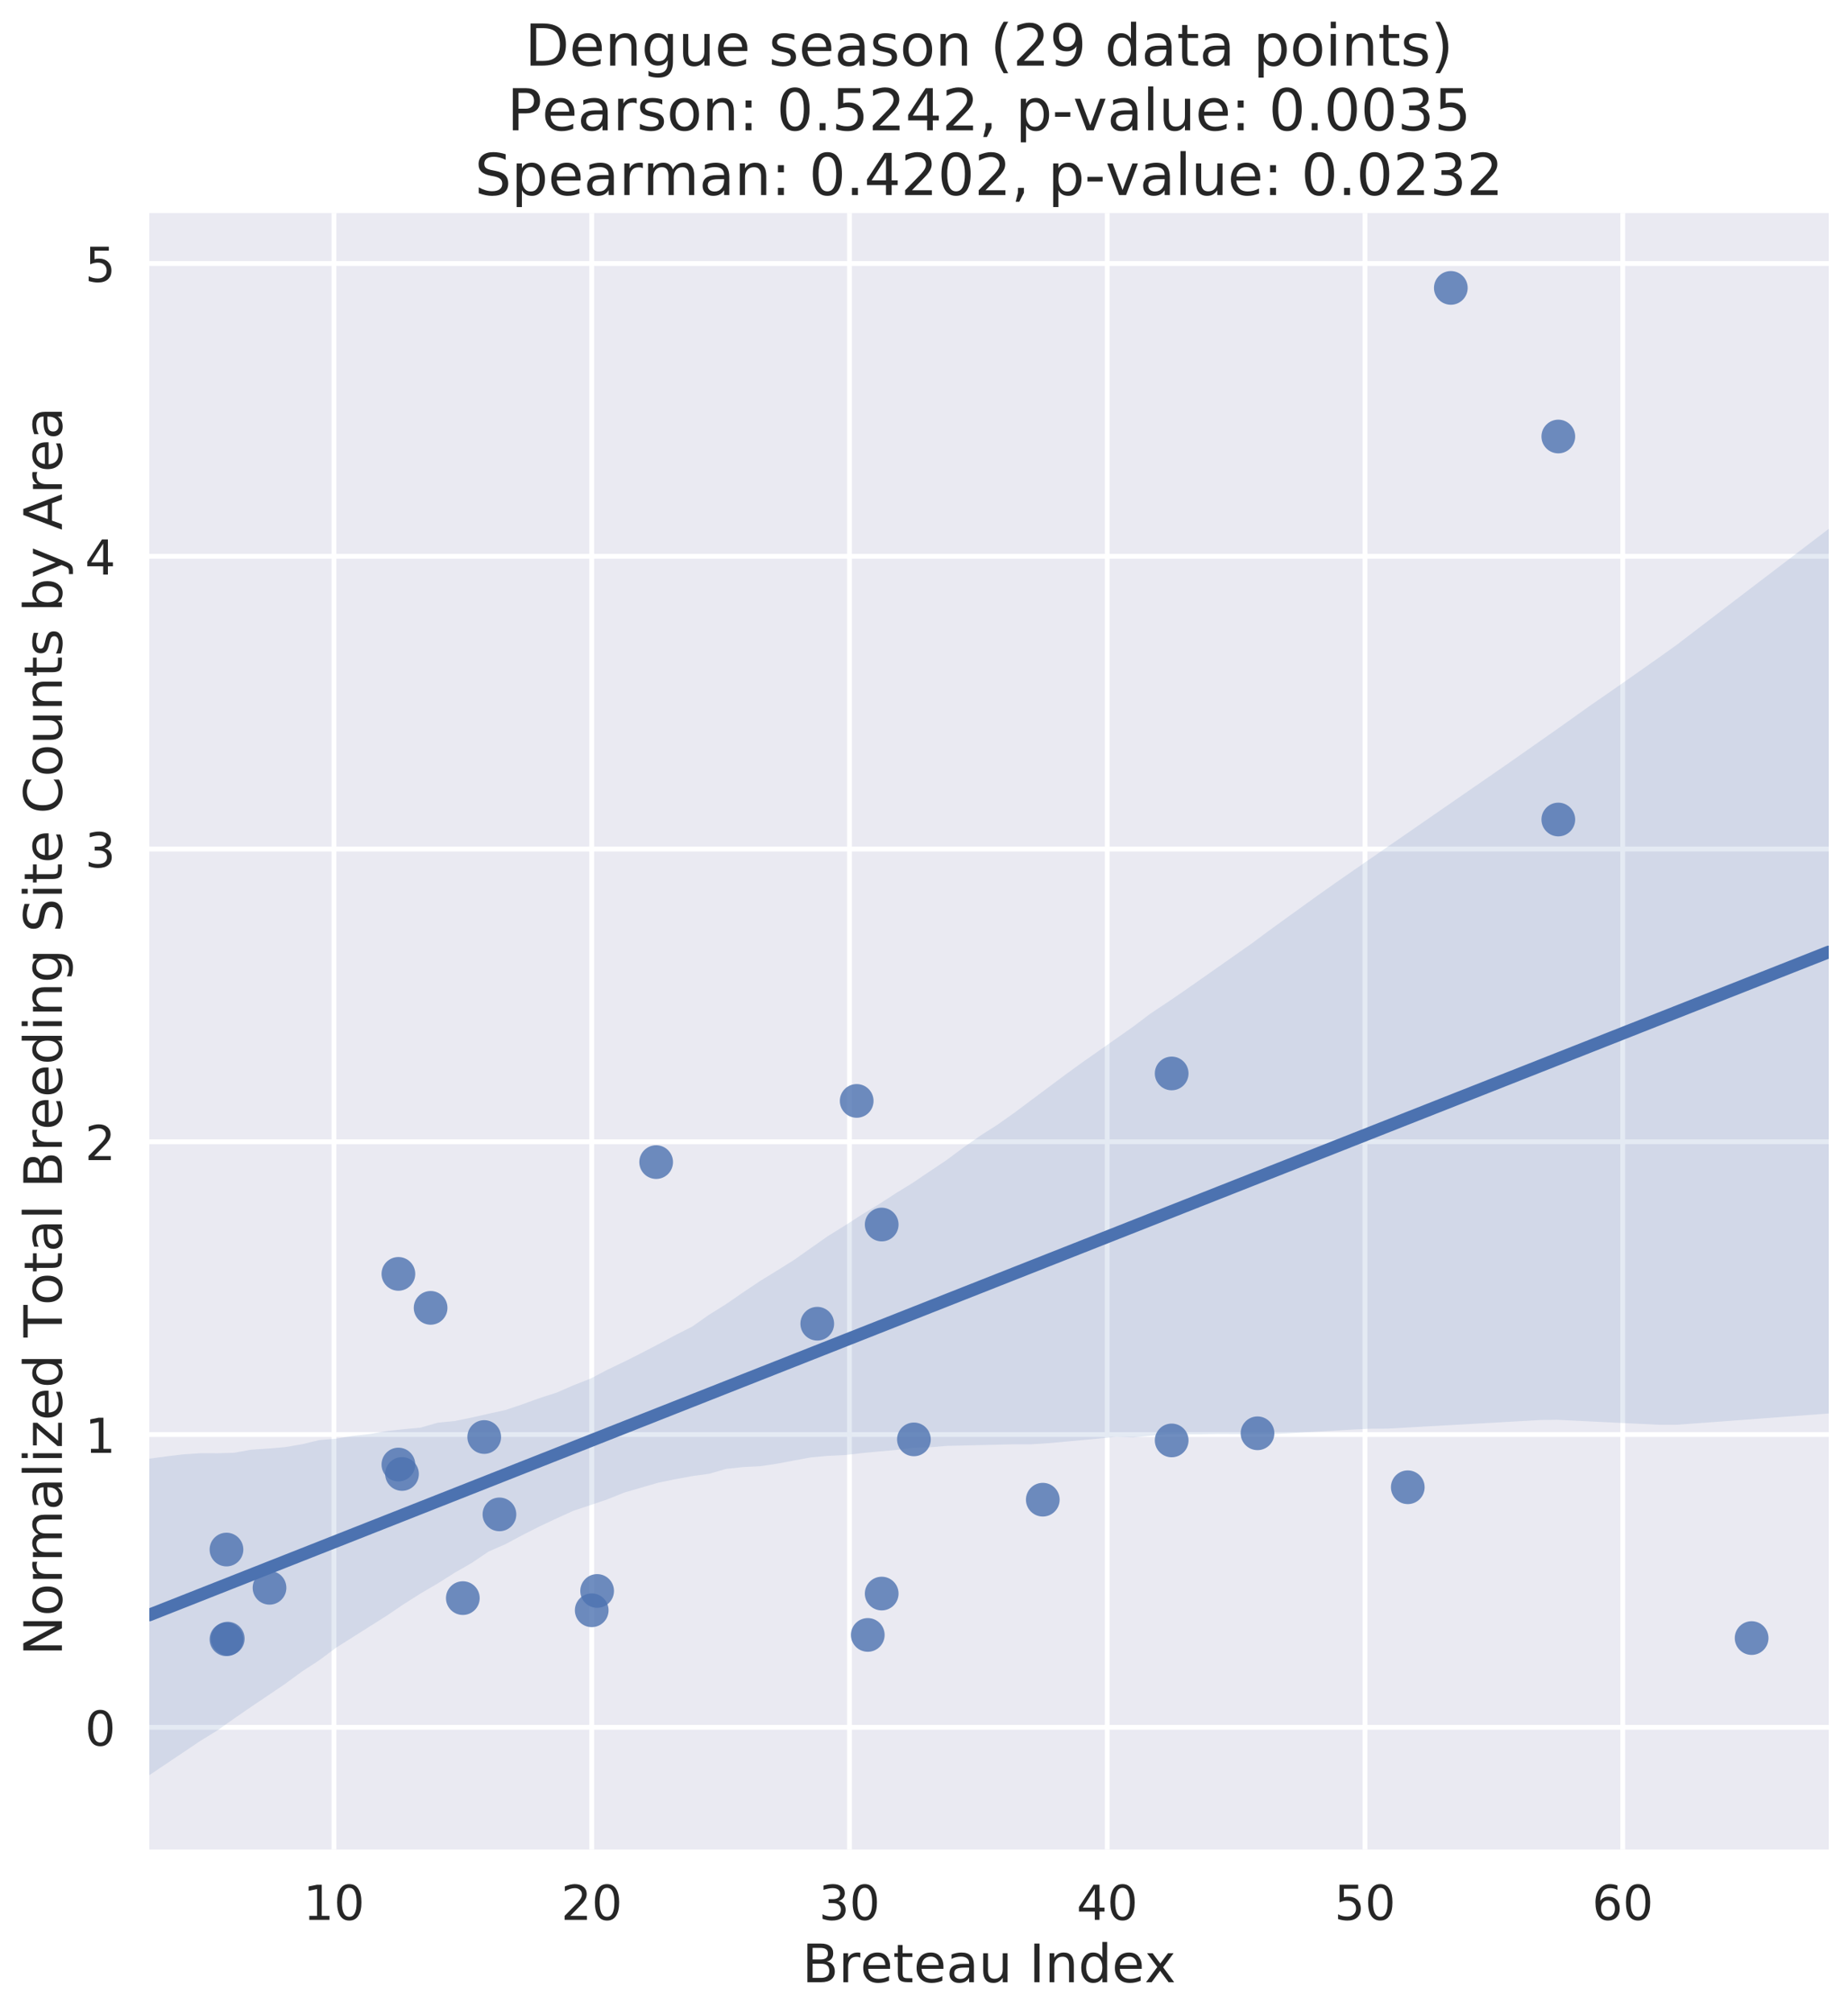 <?xml version="1.0" encoding="utf-8" standalone="no"?>
<!DOCTYPE svg PUBLIC "-//W3C//DTD SVG 1.1//EN"
  "http://www.w3.org/Graphics/SVG/1.1/DTD/svg11.dtd">
<!-- Created with matplotlib (http://matplotlib.org/) -->
<svg height="669pt" version="1.1" viewBox="0 0 614 669" width="614pt" xmlns="http://www.w3.org/2000/svg" xmlns:xlink="http://www.w3.org/1999/xlink">
 <defs>
  <style type="text/css">
*{stroke-linecap:butt;stroke-linejoin:round;}
  </style>
 </defs>
 <g id="figure_1">
  <g id="patch_1">
   <path d="M 0 669.307 
L 614.813 669.307 
L 614.813 0 
L 0 0 
z
" style="fill:#ffffff;"/>
  </g>
  <g id="axes_1">
   <g id="patch_2">
    <path d="M 49.614 614.389 
L 607.614 614.389 
L 607.614 70.789 
L 49.614 70.789 
z
" style="fill:#eaeaf2;"/>
   </g>
   <g id="matplotlib.axis_1">
    <g id="xtick_1">
     <g id="line2d_1">
      <path clip-path="url(#p38264bc815)" d="M 110.958 614.389 
L 110.958 70.789 
" style="fill:none;stroke:#ffffff;stroke-linecap:round;stroke-width:1.6;"/>
     </g>
     <g id="line2d_2"/>
     <g id="text_1">
      <!-- 10 -->
      <defs>
       <path d="M 12.406 8.297 
L 28.516 8.297 
L 28.516 63.922 
L 10.984 60.406 
L 10.984 69.391 
L 28.422 72.906 
L 38.281 72.906 
L 38.281 8.297 
L 54.391 8.297 
L 54.391 0 
L 12.406 0 
z
" id="DejaVuSans-31"/>
       <path d="M 31.781 66.406 
Q 24.172 66.406 20.328 58.906 
Q 16.5 51.422 16.5 36.375 
Q 16.5 21.391 20.328 13.891 
Q 24.172 6.391 31.781 6.391 
Q 39.453 6.391 43.281 13.891 
Q 47.125 21.391 47.125 36.375 
Q 47.125 51.422 43.281 58.906 
Q 39.453 66.406 31.781 66.406 
z
M 31.781 74.219 
Q 44.047 74.219 50.516 64.516 
Q 56.984 54.828 56.984 36.375 
Q 56.984 17.969 50.516 8.266 
Q 44.047 -1.422 31.781 -1.422 
Q 19.531 -1.422 13.062 8.266 
Q 6.594 17.969 6.594 36.375 
Q 6.594 54.828 13.062 64.516 
Q 19.531 74.219 31.781 74.219 
z
" id="DejaVuSans-30"/>
      </defs>
      <g style="fill:#262626;" transform="translate(100.778 637.746)scale(0.16 -0.16)">
       <use xlink:href="#DejaVuSans-31"/>
       <use x="63.623" xlink:href="#DejaVuSans-30"/>
      </g>
     </g>
    </g>
    <g id="xtick_2">
     <g id="line2d_3">
      <path clip-path="url(#p38264bc815)" d="M 196.599 614.389 
L 196.599 70.789 
" style="fill:none;stroke:#ffffff;stroke-linecap:round;stroke-width:1.6;"/>
     </g>
     <g id="line2d_4"/>
     <g id="text_2">
      <!-- 20 -->
      <defs>
       <path d="M 19.188 8.297 
L 53.609 8.297 
L 53.609 0 
L 7.328 0 
L 7.328 8.297 
Q 12.938 14.109 22.625 23.891 
Q 32.328 33.688 34.812 36.531 
Q 39.547 41.844 41.422 45.531 
Q 43.312 49.219 43.312 52.781 
Q 43.312 58.594 39.234 62.25 
Q 35.156 65.922 28.609 65.922 
Q 23.969 65.922 18.812 64.312 
Q 13.672 62.703 7.812 59.422 
L 7.812 69.391 
Q 13.766 71.781 18.938 73 
Q 24.125 74.219 28.422 74.219 
Q 39.75 74.219 46.484 68.547 
Q 53.219 62.891 53.219 53.422 
Q 53.219 48.922 51.531 44.891 
Q 49.859 40.875 45.406 35.406 
Q 44.188 33.984 37.641 27.219 
Q 31.109 20.453 19.188 8.297 
z
" id="DejaVuSans-32"/>
      </defs>
      <g style="fill:#262626;" transform="translate(186.419 637.746)scale(0.16 -0.16)">
       <use xlink:href="#DejaVuSans-32"/>
       <use x="63.623" xlink:href="#DejaVuSans-30"/>
      </g>
     </g>
    </g>
    <g id="xtick_3">
     <g id="line2d_5">
      <path clip-path="url(#p38264bc815)" d="M 282.239 614.389 
L 282.239 70.789 
" style="fill:none;stroke:#ffffff;stroke-linecap:round;stroke-width:1.6;"/>
     </g>
     <g id="line2d_6"/>
     <g id="text_3">
      <!-- 30 -->
      <defs>
       <path d="M 40.578 39.312 
Q 47.656 37.797 51.625 33 
Q 55.609 28.219 55.609 21.188 
Q 55.609 10.406 48.188 4.484 
Q 40.766 -1.422 27.094 -1.422 
Q 22.516 -1.422 17.656 -0.516 
Q 12.797 0.391 7.625 2.203 
L 7.625 11.719 
Q 11.719 9.328 16.594 8.109 
Q 21.484 6.891 26.812 6.891 
Q 36.078 6.891 40.938 10.547 
Q 45.797 14.203 45.797 21.188 
Q 45.797 27.641 41.281 31.266 
Q 36.766 34.906 28.719 34.906 
L 20.219 34.906 
L 20.219 43.016 
L 29.109 43.016 
Q 36.375 43.016 40.234 45.922 
Q 44.094 48.828 44.094 54.297 
Q 44.094 59.906 40.109 62.906 
Q 36.141 65.922 28.719 65.922 
Q 24.656 65.922 20.016 65.031 
Q 15.375 64.156 9.812 62.312 
L 9.812 71.094 
Q 15.438 72.656 20.344 73.438 
Q 25.25 74.219 29.594 74.219 
Q 40.828 74.219 47.359 69.109 
Q 53.906 64.016 53.906 55.328 
Q 53.906 49.266 50.438 45.094 
Q 46.969 40.922 40.578 39.312 
z
" id="DejaVuSans-33"/>
      </defs>
      <g style="fill:#262626;" transform="translate(272.059 637.746)scale(0.16 -0.16)">
       <use xlink:href="#DejaVuSans-33"/>
       <use x="63.623" xlink:href="#DejaVuSans-30"/>
      </g>
     </g>
    </g>
    <g id="xtick_4">
     <g id="line2d_7">
      <path clip-path="url(#p38264bc815)" d="M 367.88 614.389 
L 367.88 70.789 
" style="fill:none;stroke:#ffffff;stroke-linecap:round;stroke-width:1.6;"/>
     </g>
     <g id="line2d_8"/>
     <g id="text_4">
      <!-- 40 -->
      <defs>
       <path d="M 37.797 64.312 
L 12.891 25.391 
L 37.797 25.391 
z
M 35.203 72.906 
L 47.609 72.906 
L 47.609 25.391 
L 58.016 25.391 
L 58.016 17.188 
L 47.609 17.188 
L 47.609 0 
L 37.797 0 
L 37.797 17.188 
L 4.891 17.188 
L 4.891 26.703 
z
" id="DejaVuSans-34"/>
      </defs>
      <g style="fill:#262626;" transform="translate(357.7 637.746)scale(0.16 -0.16)">
       <use xlink:href="#DejaVuSans-34"/>
       <use x="63.623" xlink:href="#DejaVuSans-30"/>
      </g>
     </g>
    </g>
    <g id="xtick_5">
     <g id="line2d_9">
      <path clip-path="url(#p38264bc815)" d="M 453.52 614.389 
L 453.52 70.789 
" style="fill:none;stroke:#ffffff;stroke-linecap:round;stroke-width:1.6;"/>
     </g>
     <g id="line2d_10"/>
     <g id="text_5">
      <!-- 50 -->
      <defs>
       <path d="M 10.797 72.906 
L 49.516 72.906 
L 49.516 64.594 
L 19.828 64.594 
L 19.828 46.734 
Q 21.969 47.469 24.109 47.828 
Q 26.266 48.188 28.422 48.188 
Q 40.625 48.188 47.75 41.5 
Q 54.891 34.812 54.891 23.391 
Q 54.891 11.625 47.562 5.094 
Q 40.234 -1.422 26.906 -1.422 
Q 22.312 -1.422 17.547 -0.641 
Q 12.797 0.141 7.719 1.703 
L 7.719 11.625 
Q 12.109 9.234 16.797 8.062 
Q 21.484 6.891 26.703 6.891 
Q 35.156 6.891 40.078 11.328 
Q 45.016 15.766 45.016 23.391 
Q 45.016 31 40.078 35.438 
Q 35.156 39.891 26.703 39.891 
Q 22.75 39.891 18.812 39.016 
Q 14.891 38.141 10.797 36.281 
z
" id="DejaVuSans-35"/>
      </defs>
      <g style="fill:#262626;" transform="translate(443.34 637.746)scale(0.16 -0.16)">
       <use xlink:href="#DejaVuSans-35"/>
       <use x="63.623" xlink:href="#DejaVuSans-30"/>
      </g>
     </g>
    </g>
    <g id="xtick_6">
     <g id="line2d_11">
      <path clip-path="url(#p38264bc815)" d="M 539.161 614.389 
L 539.161 70.789 
" style="fill:none;stroke:#ffffff;stroke-linecap:round;stroke-width:1.6;"/>
     </g>
     <g id="line2d_12"/>
     <g id="text_6">
      <!-- 60 -->
      <defs>
       <path d="M 33.016 40.375 
Q 26.375 40.375 22.484 35.828 
Q 18.609 31.297 18.609 23.391 
Q 18.609 15.531 22.484 10.953 
Q 26.375 6.391 33.016 6.391 
Q 39.656 6.391 43.531 10.953 
Q 47.406 15.531 47.406 23.391 
Q 47.406 31.297 43.531 35.828 
Q 39.656 40.375 33.016 40.375 
z
M 52.594 71.297 
L 52.594 62.312 
Q 48.875 64.062 45.094 64.984 
Q 41.312 65.922 37.594 65.922 
Q 27.828 65.922 22.672 59.328 
Q 17.531 52.734 16.797 39.406 
Q 19.672 43.656 24.016 45.922 
Q 28.375 48.188 33.594 48.188 
Q 44.578 48.188 50.953 41.516 
Q 57.328 34.859 57.328 23.391 
Q 57.328 12.156 50.688 5.359 
Q 44.047 -1.422 33.016 -1.422 
Q 20.359 -1.422 13.672 8.266 
Q 6.984 17.969 6.984 36.375 
Q 6.984 53.656 15.188 63.938 
Q 23.391 74.219 37.203 74.219 
Q 40.922 74.219 44.703 73.484 
Q 48.484 72.75 52.594 71.297 
z
" id="DejaVuSans-36"/>
      </defs>
      <g style="fill:#262626;" transform="translate(528.981 637.746)scale(0.16 -0.16)">
       <use xlink:href="#DejaVuSans-36"/>
       <use x="63.623" xlink:href="#DejaVuSans-30"/>
      </g>
     </g>
    </g>
    <g id="text_7">
     <!-- Breteau Index -->
     <defs>
      <path d="M 19.672 34.812 
L 19.672 8.109 
L 35.5 8.109 
Q 43.453 8.109 47.281 11.406 
Q 51.125 14.703 51.125 21.484 
Q 51.125 28.328 47.281 31.562 
Q 43.453 34.812 35.5 34.812 
z
M 19.672 64.797 
L 19.672 42.828 
L 34.281 42.828 
Q 41.5 42.828 45.031 45.531 
Q 48.578 48.25 48.578 53.812 
Q 48.578 59.328 45.031 62.062 
Q 41.5 64.797 34.281 64.797 
z
M 9.812 72.906 
L 35.016 72.906 
Q 46.297 72.906 52.391 68.219 
Q 58.5 63.531 58.5 54.891 
Q 58.5 48.188 55.375 44.234 
Q 52.25 40.281 46.188 39.312 
Q 53.469 37.75 57.5 32.781 
Q 61.531 27.828 61.531 20.406 
Q 61.531 10.641 54.891 5.312 
Q 48.25 0 35.984 0 
L 9.812 0 
z
" id="DejaVuSans-42"/>
      <path d="M 41.109 46.297 
Q 39.594 47.172 37.812 47.578 
Q 36.031 48 33.891 48 
Q 26.266 48 22.188 43.047 
Q 18.109 38.094 18.109 28.812 
L 18.109 0 
L 9.078 0 
L 9.078 54.688 
L 18.109 54.688 
L 18.109 46.188 
Q 20.953 51.172 25.484 53.578 
Q 30.031 56 36.531 56 
Q 37.453 56 38.578 55.875 
Q 39.703 55.766 41.062 55.516 
z
" id="DejaVuSans-72"/>
      <path d="M 56.203 29.594 
L 56.203 25.203 
L 14.891 25.203 
Q 15.484 15.922 20.484 11.062 
Q 25.484 6.203 34.422 6.203 
Q 39.594 6.203 44.453 7.469 
Q 49.312 8.734 54.109 11.281 
L 54.109 2.781 
Q 49.266 0.734 44.188 -0.344 
Q 39.109 -1.422 33.891 -1.422 
Q 20.797 -1.422 13.156 6.188 
Q 5.516 13.812 5.516 26.812 
Q 5.516 40.234 12.766 48.109 
Q 20.016 56 32.328 56 
Q 43.359 56 49.781 48.891 
Q 56.203 41.797 56.203 29.594 
z
M 47.219 32.234 
Q 47.125 39.594 43.094 43.984 
Q 39.062 48.391 32.422 48.391 
Q 24.906 48.391 20.391 44.141 
Q 15.875 39.891 15.188 32.172 
z
" id="DejaVuSans-65"/>
      <path d="M 18.312 70.219 
L 18.312 54.688 
L 36.812 54.688 
L 36.812 47.703 
L 18.312 47.703 
L 18.312 18.016 
Q 18.312 11.328 20.141 9.422 
Q 21.969 7.516 27.594 7.516 
L 36.812 7.516 
L 36.812 0 
L 27.594 0 
Q 17.188 0 13.234 3.875 
Q 9.281 7.766 9.281 18.016 
L 9.281 47.703 
L 2.688 47.703 
L 2.688 54.688 
L 9.281 54.688 
L 9.281 70.219 
z
" id="DejaVuSans-74"/>
      <path d="M 34.281 27.484 
Q 23.391 27.484 19.188 25 
Q 14.984 22.516 14.984 16.5 
Q 14.984 11.719 18.141 8.906 
Q 21.297 6.109 26.703 6.109 
Q 34.188 6.109 38.703 11.406 
Q 43.219 16.703 43.219 25.484 
L 43.219 27.484 
z
M 52.203 31.203 
L 52.203 0 
L 43.219 0 
L 43.219 8.297 
Q 40.141 3.328 35.547 0.953 
Q 30.953 -1.422 24.312 -1.422 
Q 15.922 -1.422 10.953 3.297 
Q 6 8.016 6 15.922 
Q 6 25.141 12.172 29.828 
Q 18.359 34.516 30.609 34.516 
L 43.219 34.516 
L 43.219 35.406 
Q 43.219 41.609 39.141 45 
Q 35.062 48.391 27.688 48.391 
Q 23 48.391 18.547 47.266 
Q 14.109 46.141 10.016 43.891 
L 10.016 52.203 
Q 14.938 54.109 19.578 55.047 
Q 24.219 56 28.609 56 
Q 40.484 56 46.344 49.844 
Q 52.203 43.703 52.203 31.203 
z
" id="DejaVuSans-61"/>
      <path d="M 8.5 21.578 
L 8.5 54.688 
L 17.484 54.688 
L 17.484 21.922 
Q 17.484 14.156 20.5 10.266 
Q 23.531 6.391 29.594 6.391 
Q 36.859 6.391 41.078 11.031 
Q 45.312 15.672 45.312 23.688 
L 45.312 54.688 
L 54.297 54.688 
L 54.297 0 
L 45.312 0 
L 45.312 8.406 
Q 42.047 3.422 37.719 1 
Q 33.406 -1.422 27.688 -1.422 
Q 18.266 -1.422 13.375 4.438 
Q 8.5 10.297 8.5 21.578 
z
M 31.109 56 
z
" id="DejaVuSans-75"/>
      <path id="DejaVuSans-20"/>
      <path d="M 9.812 72.906 
L 19.672 72.906 
L 19.672 0 
L 9.812 0 
z
" id="DejaVuSans-49"/>
      <path d="M 54.891 33.016 
L 54.891 0 
L 45.906 0 
L 45.906 32.719 
Q 45.906 40.484 42.875 44.328 
Q 39.844 48.188 33.797 48.188 
Q 26.516 48.188 22.312 43.547 
Q 18.109 38.922 18.109 30.906 
L 18.109 0 
L 9.078 0 
L 9.078 54.688 
L 18.109 54.688 
L 18.109 46.188 
Q 21.344 51.125 25.703 53.562 
Q 30.078 56 35.797 56 
Q 45.219 56 50.047 50.172 
Q 54.891 44.344 54.891 33.016 
z
" id="DejaVuSans-6e"/>
      <path d="M 45.406 46.391 
L 45.406 75.984 
L 54.391 75.984 
L 54.391 0 
L 45.406 0 
L 45.406 8.203 
Q 42.578 3.328 38.25 0.953 
Q 33.938 -1.422 27.875 -1.422 
Q 17.969 -1.422 11.734 6.484 
Q 5.516 14.406 5.516 27.297 
Q 5.516 40.188 11.734 48.094 
Q 17.969 56 27.875 56 
Q 33.938 56 38.25 53.625 
Q 42.578 51.266 45.406 46.391 
z
M 14.797 27.297 
Q 14.797 17.391 18.875 11.75 
Q 22.953 6.109 30.078 6.109 
Q 37.203 6.109 41.297 11.75 
Q 45.406 17.391 45.406 27.297 
Q 45.406 37.203 41.297 42.844 
Q 37.203 48.484 30.078 48.484 
Q 22.953 48.484 18.875 42.844 
Q 14.797 37.203 14.797 27.297 
z
" id="DejaVuSans-64"/>
      <path d="M 54.891 54.688 
L 35.109 28.078 
L 55.906 0 
L 45.312 0 
L 29.391 21.484 
L 13.484 0 
L 2.875 0 
L 24.125 28.609 
L 4.688 54.688 
L 15.281 54.688 
L 29.781 35.203 
L 44.281 54.688 
z
" id="DejaVuSans-78"/>
     </defs>
     <g style="fill:#262626;" transform="translate(266.534 658.447)scale(0.176 -0.176)">
      <use xlink:href="#DejaVuSans-42"/>
      <use x="68.604" xlink:href="#DejaVuSans-72"/>
      <use x="109.686" xlink:href="#DejaVuSans-65"/>
      <use x="171.209" xlink:href="#DejaVuSans-74"/>
      <use x="210.418" xlink:href="#DejaVuSans-65"/>
      <use x="271.941" xlink:href="#DejaVuSans-61"/>
      <use x="333.221" xlink:href="#DejaVuSans-75"/>
      <use x="396.6" xlink:href="#DejaVuSans-20"/>
      <use x="428.387" xlink:href="#DejaVuSans-49"/>
      <use x="457.879" xlink:href="#DejaVuSans-6e"/>
      <use x="521.258" xlink:href="#DejaVuSans-64"/>
      <use x="584.734" xlink:href="#DejaVuSans-65"/>
      <use x="646.242" xlink:href="#DejaVuSans-78"/>
     </g>
    </g>
   </g>
   <g id="matplotlib.axis_2">
    <g id="ytick_1">
     <g id="line2d_13">
      <path clip-path="url(#p38264bc815)" d="M 49.614 573.777 
L 607.614 573.777 
" style="fill:none;stroke:#ffffff;stroke-linecap:round;stroke-width:1.6;"/>
     </g>
     <g id="line2d_14"/>
     <g id="text_8">
      <!-- 0 -->
      <g style="fill:#262626;" transform="translate(28.233 579.855)scale(0.16 -0.16)">
       <use xlink:href="#DejaVuSans-30"/>
      </g>
     </g>
    </g>
    <g id="ytick_2">
     <g id="line2d_15">
      <path clip-path="url(#p38264bc815)" d="M 49.614 476.528 
L 607.614 476.528 
" style="fill:none;stroke:#ffffff;stroke-linecap:round;stroke-width:1.6;"/>
     </g>
     <g id="line2d_16"/>
     <g id="text_9">
      <!-- 1 -->
      <g style="fill:#262626;" transform="translate(28.233 482.607)scale(0.16 -0.16)">
       <use xlink:href="#DejaVuSans-31"/>
      </g>
     </g>
    </g>
    <g id="ytick_3">
     <g id="line2d_17">
      <path clip-path="url(#p38264bc815)" d="M 49.614 379.28 
L 607.614 379.28 
" style="fill:none;stroke:#ffffff;stroke-linecap:round;stroke-width:1.6;"/>
     </g>
     <g id="line2d_18"/>
     <g id="text_10">
      <!-- 2 -->
      <g style="fill:#262626;" transform="translate(28.233 385.359)scale(0.16 -0.16)">
       <use xlink:href="#DejaVuSans-32"/>
      </g>
     </g>
    </g>
    <g id="ytick_4">
     <g id="line2d_19">
      <path clip-path="url(#p38264bc815)" d="M 49.614 282.032 
L 607.614 282.032 
" style="fill:none;stroke:#ffffff;stroke-linecap:round;stroke-width:1.6;"/>
     </g>
     <g id="line2d_20"/>
     <g id="text_11">
      <!-- 3 -->
      <g style="fill:#262626;" transform="translate(28.233 288.111)scale(0.16 -0.16)">
       <use xlink:href="#DejaVuSans-33"/>
      </g>
     </g>
    </g>
    <g id="ytick_5">
     <g id="line2d_21">
      <path clip-path="url(#p38264bc815)" d="M 49.614 184.784 
L 607.614 184.784 
" style="fill:none;stroke:#ffffff;stroke-linecap:round;stroke-width:1.6;"/>
     </g>
     <g id="line2d_22"/>
     <g id="text_12">
      <!-- 4 -->
      <g style="fill:#262626;" transform="translate(28.233 190.863)scale(0.16 -0.16)">
       <use xlink:href="#DejaVuSans-34"/>
      </g>
     </g>
    </g>
    <g id="ytick_6">
     <g id="line2d_23">
      <path clip-path="url(#p38264bc815)" d="M 49.614 87.536 
L 607.614 87.536 
" style="fill:none;stroke:#ffffff;stroke-linecap:round;stroke-width:1.6;"/>
     </g>
     <g id="line2d_24"/>
     <g id="text_13">
      <!-- 5 -->
      <g style="fill:#262626;" transform="translate(28.233 93.615)scale(0.16 -0.16)">
       <use xlink:href="#DejaVuSans-35"/>
      </g>
     </g>
    </g>
    <g id="text_14">
     <!-- Normalized Total Breeding Site Counts by Area -->
     <defs>
      <path d="M 9.812 72.906 
L 23.094 72.906 
L 55.422 11.922 
L 55.422 72.906 
L 64.984 72.906 
L 64.984 0 
L 51.703 0 
L 19.391 60.984 
L 19.391 0 
L 9.812 0 
z
" id="DejaVuSans-4e"/>
      <path d="M 30.609 48.391 
Q 23.391 48.391 19.188 42.75 
Q 14.984 37.109 14.984 27.297 
Q 14.984 17.484 19.156 11.844 
Q 23.344 6.203 30.609 6.203 
Q 37.797 6.203 41.984 11.859 
Q 46.188 17.531 46.188 27.297 
Q 46.188 37.016 41.984 42.703 
Q 37.797 48.391 30.609 48.391 
z
M 30.609 56 
Q 42.328 56 49.016 48.375 
Q 55.719 40.766 55.719 27.297 
Q 55.719 13.875 49.016 6.219 
Q 42.328 -1.422 30.609 -1.422 
Q 18.844 -1.422 12.172 6.219 
Q 5.516 13.875 5.516 27.297 
Q 5.516 40.766 12.172 48.375 
Q 18.844 56 30.609 56 
z
" id="DejaVuSans-6f"/>
      <path d="M 52 44.188 
Q 55.375 50.25 60.062 53.125 
Q 64.75 56 71.094 56 
Q 79.641 56 84.281 50.016 
Q 88.922 44.047 88.922 33.016 
L 88.922 0 
L 79.891 0 
L 79.891 32.719 
Q 79.891 40.578 77.094 44.375 
Q 74.312 48.188 68.609 48.188 
Q 61.625 48.188 57.562 43.547 
Q 53.516 38.922 53.516 30.906 
L 53.516 0 
L 44.484 0 
L 44.484 32.719 
Q 44.484 40.625 41.703 44.406 
Q 38.922 48.188 33.109 48.188 
Q 26.219 48.188 22.156 43.531 
Q 18.109 38.875 18.109 30.906 
L 18.109 0 
L 9.078 0 
L 9.078 54.688 
L 18.109 54.688 
L 18.109 46.188 
Q 21.188 51.219 25.484 53.609 
Q 29.781 56 35.688 56 
Q 41.656 56 45.828 52.969 
Q 50 49.953 52 44.188 
z
" id="DejaVuSans-6d"/>
      <path d="M 9.422 75.984 
L 18.406 75.984 
L 18.406 0 
L 9.422 0 
z
" id="DejaVuSans-6c"/>
      <path d="M 9.422 54.688 
L 18.406 54.688 
L 18.406 0 
L 9.422 0 
z
M 9.422 75.984 
L 18.406 75.984 
L 18.406 64.594 
L 9.422 64.594 
z
" id="DejaVuSans-69"/>
      <path d="M 5.516 54.688 
L 48.188 54.688 
L 48.188 46.484 
L 14.406 7.172 
L 48.188 7.172 
L 48.188 0 
L 4.297 0 
L 4.297 8.203 
L 38.094 47.516 
L 5.516 47.516 
z
" id="DejaVuSans-7a"/>
      <path d="M -0.297 72.906 
L 61.375 72.906 
L 61.375 64.594 
L 35.5 64.594 
L 35.5 0 
L 25.594 0 
L 25.594 64.594 
L -0.297 64.594 
z
" id="DejaVuSans-54"/>
      <path d="M 45.406 27.984 
Q 45.406 37.75 41.375 43.109 
Q 37.359 48.484 30.078 48.484 
Q 22.859 48.484 18.828 43.109 
Q 14.797 37.75 14.797 27.984 
Q 14.797 18.266 18.828 12.891 
Q 22.859 7.516 30.078 7.516 
Q 37.359 7.516 41.375 12.891 
Q 45.406 18.266 45.406 27.984 
z
M 54.391 6.781 
Q 54.391 -7.172 48.188 -13.984 
Q 42 -20.797 29.203 -20.797 
Q 24.469 -20.797 20.266 -20.094 
Q 16.062 -19.391 12.109 -17.922 
L 12.109 -9.188 
Q 16.062 -11.328 19.922 -12.344 
Q 23.781 -13.375 27.781 -13.375 
Q 36.625 -13.375 41.016 -8.766 
Q 45.406 -4.156 45.406 5.172 
L 45.406 9.625 
Q 42.625 4.781 38.281 2.391 
Q 33.938 0 27.875 0 
Q 17.828 0 11.672 7.656 
Q 5.516 15.328 5.516 27.984 
Q 5.516 40.672 11.672 48.328 
Q 17.828 56 27.875 56 
Q 33.938 56 38.281 53.609 
Q 42.625 51.219 45.406 46.391 
L 45.406 54.688 
L 54.391 54.688 
z
" id="DejaVuSans-67"/>
      <path d="M 53.516 70.516 
L 53.516 60.891 
Q 47.906 63.578 42.922 64.891 
Q 37.938 66.219 33.297 66.219 
Q 25.25 66.219 20.875 63.094 
Q 16.5 59.969 16.5 54.203 
Q 16.5 49.359 19.406 46.891 
Q 22.312 44.438 30.422 42.922 
L 36.375 41.703 
Q 47.406 39.594 52.656 34.297 
Q 57.906 29 57.906 20.125 
Q 57.906 9.516 50.797 4.047 
Q 43.703 -1.422 29.984 -1.422 
Q 24.812 -1.422 18.969 -0.25 
Q 13.141 0.922 6.891 3.219 
L 6.891 13.375 
Q 12.891 10.016 18.656 8.297 
Q 24.422 6.594 29.984 6.594 
Q 38.422 6.594 43.016 9.906 
Q 47.609 13.234 47.609 19.391 
Q 47.609 24.75 44.312 27.781 
Q 41.016 30.812 33.5 32.328 
L 27.484 33.5 
Q 16.453 35.688 11.516 40.375 
Q 6.594 45.062 6.594 53.422 
Q 6.594 63.094 13.406 68.656 
Q 20.219 74.219 32.172 74.219 
Q 37.312 74.219 42.625 73.281 
Q 47.953 72.359 53.516 70.516 
z
" id="DejaVuSans-53"/>
      <path d="M 64.406 67.281 
L 64.406 56.891 
Q 59.422 61.531 53.781 63.812 
Q 48.141 66.109 41.797 66.109 
Q 29.297 66.109 22.656 58.469 
Q 16.016 50.828 16.016 36.375 
Q 16.016 21.969 22.656 14.328 
Q 29.297 6.688 41.797 6.688 
Q 48.141 6.688 53.781 8.984 
Q 59.422 11.281 64.406 15.922 
L 64.406 5.609 
Q 59.234 2.094 53.438 0.328 
Q 47.656 -1.422 41.219 -1.422 
Q 24.656 -1.422 15.125 8.703 
Q 5.609 18.844 5.609 36.375 
Q 5.609 53.953 15.125 64.078 
Q 24.656 74.219 41.219 74.219 
Q 47.75 74.219 53.531 72.484 
Q 59.328 70.75 64.406 67.281 
z
" id="DejaVuSans-43"/>
      <path d="M 44.281 53.078 
L 44.281 44.578 
Q 40.484 46.531 36.375 47.5 
Q 32.281 48.484 27.875 48.484 
Q 21.188 48.484 17.844 46.438 
Q 14.5 44.391 14.5 40.281 
Q 14.5 37.156 16.891 35.375 
Q 19.281 33.594 26.516 31.984 
L 29.594 31.297 
Q 39.156 29.25 43.188 25.516 
Q 47.219 21.781 47.219 15.094 
Q 47.219 7.469 41.188 3.016 
Q 35.156 -1.422 24.609 -1.422 
Q 20.219 -1.422 15.453 -0.562 
Q 10.688 0.297 5.422 2 
L 5.422 11.281 
Q 10.406 8.688 15.234 7.391 
Q 20.062 6.109 24.812 6.109 
Q 31.156 6.109 34.562 8.281 
Q 37.984 10.453 37.984 14.406 
Q 37.984 18.062 35.516 20.016 
Q 33.062 21.969 24.703 23.781 
L 21.578 24.516 
Q 13.234 26.266 9.516 29.906 
Q 5.812 33.547 5.812 39.891 
Q 5.812 47.609 11.281 51.797 
Q 16.75 56 26.812 56 
Q 31.781 56 36.172 55.266 
Q 40.578 54.547 44.281 53.078 
z
" id="DejaVuSans-73"/>
      <path d="M 48.688 27.297 
Q 48.688 37.203 44.609 42.844 
Q 40.531 48.484 33.406 48.484 
Q 26.266 48.484 22.188 42.844 
Q 18.109 37.203 18.109 27.297 
Q 18.109 17.391 22.188 11.75 
Q 26.266 6.109 33.406 6.109 
Q 40.531 6.109 44.609 11.75 
Q 48.688 17.391 48.688 27.297 
z
M 18.109 46.391 
Q 20.953 51.266 25.266 53.625 
Q 29.594 56 35.594 56 
Q 45.562 56 51.781 48.094 
Q 58.016 40.188 58.016 27.297 
Q 58.016 14.406 51.781 6.484 
Q 45.562 -1.422 35.594 -1.422 
Q 29.594 -1.422 25.266 0.953 
Q 20.953 3.328 18.109 8.203 
L 18.109 0 
L 9.078 0 
L 9.078 75.984 
L 18.109 75.984 
z
" id="DejaVuSans-62"/>
      <path d="M 32.172 -5.078 
Q 28.375 -14.844 24.75 -17.812 
Q 21.141 -20.797 15.094 -20.797 
L 7.906 -20.797 
L 7.906 -13.281 
L 13.188 -13.281 
Q 16.891 -13.281 18.938 -11.516 
Q 21 -9.766 23.484 -3.219 
L 25.094 0.875 
L 2.984 54.688 
L 12.5 54.688 
L 29.594 11.922 
L 46.688 54.688 
L 56.203 54.688 
z
" id="DejaVuSans-79"/>
      <path d="M 34.188 63.188 
L 20.797 26.906 
L 47.609 26.906 
z
M 28.609 72.906 
L 39.797 72.906 
L 67.578 0 
L 57.328 0 
L 50.688 18.703 
L 17.828 18.703 
L 11.188 0 
L 0.781 0 
z
" id="DejaVuSans-41"/>
     </defs>
     <g style="fill:#262626;" transform="translate(20.573 549.978)rotate(-90)scale(0.176 -0.176)">
      <use xlink:href="#DejaVuSans-4e"/>
      <use x="74.805" xlink:href="#DejaVuSans-6f"/>
      <use x="135.986" xlink:href="#DejaVuSans-72"/>
      <use x="177.084" xlink:href="#DejaVuSans-6d"/>
      <use x="274.496" xlink:href="#DejaVuSans-61"/>
      <use x="335.775" xlink:href="#DejaVuSans-6c"/>
      <use x="363.559" xlink:href="#DejaVuSans-69"/>
      <use x="391.342" xlink:href="#DejaVuSans-7a"/>
      <use x="443.832" xlink:href="#DejaVuSans-65"/>
      <use x="505.355" xlink:href="#DejaVuSans-64"/>
      <use x="568.832" xlink:href="#DejaVuSans-20"/>
      <use x="600.619" xlink:href="#DejaVuSans-54"/>
      <use x="661.438" xlink:href="#DejaVuSans-6f"/>
      <use x="722.619" xlink:href="#DejaVuSans-74"/>
      <use x="761.828" xlink:href="#DejaVuSans-61"/>
      <use x="823.107" xlink:href="#DejaVuSans-6c"/>
      <use x="850.891" xlink:href="#DejaVuSans-20"/>
      <use x="882.678" xlink:href="#DejaVuSans-42"/>
      <use x="951.281" xlink:href="#DejaVuSans-72"/>
      <use x="992.363" xlink:href="#DejaVuSans-65"/>
      <use x="1053.887" xlink:href="#DejaVuSans-65"/>
      <use x="1115.41" xlink:href="#DejaVuSans-64"/>
      <use x="1178.887" xlink:href="#DejaVuSans-69"/>
      <use x="1206.67" xlink:href="#DejaVuSans-6e"/>
      <use x="1270.049" xlink:href="#DejaVuSans-67"/>
      <use x="1333.525" xlink:href="#DejaVuSans-20"/>
      <use x="1365.312" xlink:href="#DejaVuSans-53"/>
      <use x="1428.789" xlink:href="#DejaVuSans-69"/>
      <use x="1456.572" xlink:href="#DejaVuSans-74"/>
      <use x="1495.781" xlink:href="#DejaVuSans-65"/>
      <use x="1557.305" xlink:href="#DejaVuSans-20"/>
      <use x="1589.092" xlink:href="#DejaVuSans-43"/>
      <use x="1658.916" xlink:href="#DejaVuSans-6f"/>
      <use x="1720.098" xlink:href="#DejaVuSans-75"/>
      <use x="1783.477" xlink:href="#DejaVuSans-6e"/>
      <use x="1846.855" xlink:href="#DejaVuSans-74"/>
      <use x="1886.064" xlink:href="#DejaVuSans-73"/>
      <use x="1938.164" xlink:href="#DejaVuSans-20"/>
      <use x="1969.951" xlink:href="#DejaVuSans-62"/>
      <use x="2033.428" xlink:href="#DejaVuSans-79"/>
      <use x="2092.607" xlink:href="#DejaVuSans-20"/>
      <use x="2124.395" xlink:href="#DejaVuSans-41"/>
      <use x="2192.803" xlink:href="#DejaVuSans-72"/>
      <use x="2233.885" xlink:href="#DejaVuSans-65"/>
      <use x="2295.408" xlink:href="#DejaVuSans-61"/>
     </g>
    </g>
   </g>
   <g id="PathCollection_1">
    <defs>
     <path d="M 0 5.6 
C 1.485 5.6 2.91 5.01 3.96 3.96 
C 5.01 2.91 5.6 1.485 5.6 0 
C 5.6 -1.485 5.01 -2.91 3.96 -3.96 
C 2.91 -5.01 1.485 -5.6 0 -5.6 
C -1.485 -5.6 -2.91 -5.01 -3.96 -3.96 
C -5.01 -2.91 -5.6 -1.485 -5.6 0 
C -5.6 1.485 -5.01 2.91 -3.96 3.96 
C -2.91 5.01 -1.485 5.6 0 5.6 
z
" id="m5ccf73a3cb"/>
    </defs>
    <g clip-path="url(#p38264bc815)">
     <use style="fill:#4c72b0;fill-opacity:0.8;" x="143.073" xlink:href="#m5ccf73a3cb" y="434.45"/>
     <use style="fill:#4c72b0;fill-opacity:0.8;" x="292.944" xlink:href="#m5ccf73a3cb" y="529.355"/>
     <use style="fill:#4c72b0;fill-opacity:0.8;" x="417.808" xlink:href="#m5ccf73a3cb" y="476.114"/>
     <use style="fill:#4c72b0;fill-opacity:0.8;" x="132.368" xlink:href="#m5ccf73a3cb" y="423.164"/>
     <use style="fill:#4c72b0;fill-opacity:0.8;" x="133.567" xlink:href="#m5ccf73a3cb" y="489.63"/>
     <use style="fill:#4c72b0;fill-opacity:0.8;" x="75.246" xlink:href="#m5ccf73a3cb" y="514.734"/>
     <use style="fill:#4c72b0;fill-opacity:0.8;" x="75.246" xlink:href="#m5ccf73a3cb" y="544.552"/>
     <use style="fill:#4c72b0;fill-opacity:0.8;" x="75.674" xlink:href="#m5ccf73a3cb" y="544.327"/>
     <use style="fill:#4c72b0;fill-opacity:0.8;" x="160.886" xlink:href="#m5ccf73a3cb" y="477.351"/>
     <use style="fill:#4c72b0;fill-opacity:0.8;" x="288.32" xlink:href="#m5ccf73a3cb" y="543.094"/>
     <use style="fill:#4c72b0;fill-opacity:0.8;" x="198.397" xlink:href="#m5ccf73a3cb" y="528.488"/>
     <use style="fill:#4c72b0;fill-opacity:0.8;" x="284.637" xlink:href="#m5ccf73a3cb" y="365.704"/>
     <use style="fill:#4c72b0;fill-opacity:0.8;" x="89.548" xlink:href="#m5ccf73a3cb" y="527.438"/>
     <use style="fill:#4c72b0;fill-opacity:0.8;" x="303.649" xlink:href="#m5ccf73a3cb" y="478.142"/>
     <use style="fill:#4c72b0;fill-opacity:0.8;" x="389.29" xlink:href="#m5ccf73a3cb" y="478.485"/>
     <use style="fill:#4c72b0;fill-opacity:0.8;" x="292.944" xlink:href="#m5ccf73a3cb" y="406.77"/>
     <use style="fill:#4c72b0;fill-opacity:0.8;" x="196.599" xlink:href="#m5ccf73a3cb" y="534.909"/>
     <use style="fill:#4c72b0;fill-opacity:0.8;" x="517.751" xlink:href="#m5ccf73a3cb" y="145.003"/>
     <use style="fill:#4c72b0;fill-opacity:0.8;" x="517.751" xlink:href="#m5ccf73a3cb" y="272.229"/>
     <use style="fill:#4c72b0;fill-opacity:0.8;" x="132.368" xlink:href="#m5ccf73a3cb" y="486.493"/>
     <use style="fill:#4c72b0;fill-opacity:0.8;" x="581.981" xlink:href="#m5ccf73a3cb" y="544.14"/>
     <use style="fill:#4c72b0;fill-opacity:0.8;" x="271.534" xlink:href="#m5ccf73a3cb" y="439.715"/>
     <use style="fill:#4c72b0;fill-opacity:0.8;" x="153.778" xlink:href="#m5ccf73a3cb" y="530.866"/>
     <use style="fill:#4c72b0;fill-opacity:0.8;" x="165.939" xlink:href="#m5ccf73a3cb" y="503.054"/>
     <use style="fill:#4c72b0;fill-opacity:0.8;" x="482.039" xlink:href="#m5ccf73a3cb" y="95.638"/>
     <use style="fill:#4c72b0;fill-opacity:0.8;" x="346.47" xlink:href="#m5ccf73a3cb" y="498.167"/>
     <use style="fill:#4c72b0;fill-opacity:0.8;" x="467.737" xlink:href="#m5ccf73a3cb" y="494.043"/>
     <use style="fill:#4c72b0;fill-opacity:0.8;" x="389.29" xlink:href="#m5ccf73a3cb" y="356.581"/>
     <use style="fill:#4c72b0;fill-opacity:0.8;" x="218.009" xlink:href="#m5ccf73a3cb" y="386.031"/>
    </g>
   </g>
   <g id="PolyCollection_1">
    <path clip-path="url(#p38264bc815)" d="M 49.614 484.546 
L 49.614 589.68 
L 55.25 585.9 
L 60.886 582.114 
L 66.523 578.321 
L 72.159 574.858 
L 77.795 570.861 
L 83.432 566.983 
L 89.068 563.191 
L 94.704 559.383 
L 100.341 555.236 
L 105.977 551.58 
L 111.614 547.377 
L 117.25 543.809 
L 122.886 540.241 
L 128.523 536.681 
L 134.159 532.867 
L 139.795 529.297 
L 145.432 525.997 
L 151.068 522.434 
L 156.704 519.202 
L 162.341 515.399 
L 167.977 512.931 
L 173.613 509.912 
L 179.25 507.061 
L 184.886 504.398 
L 190.523 501.847 
L 196.159 499.973 
L 201.795 498.057 
L 207.432 495.803 
L 213.068 494.152 
L 218.704 492.524 
L 224.341 491.368 
L 229.977 490.336 
L 235.613 489.562 
L 241.25 487.944 
L 246.886 487.333 
L 252.523 487.05 
L 258.159 486.218 
L 263.795 485.158 
L 269.432 484.119 
L 275.068 483.612 
L 280.704 483.338 
L 286.341 482.698 
L 291.977 482.166 
L 297.613 481.665 
L 303.25 480.947 
L 308.886 480.777 
L 314.523 480.297 
L 320.159 480.165 
L 325.795 480.034 
L 331.432 479.902 
L 337.068 479.77 
L 342.704 479.765 
L 348.341 479.405 
L 353.977 478.887 
L 359.613 478.369 
L 365.25 477.842 
L 370.886 477.313 
L 376.523 477.488 
L 382.159 476.93 
L 387.795 476.473 
L 393.432 476.471 
L 399.068 476.461 
L 404.704 476.373 
L 410.341 476.402 
L 415.977 476.432 
L 421.613 476.437 
L 427.25 476.176 
L 432.886 475.848 
L 438.523 475.518 
L 444.159 475.189 
L 449.795 474.859 
L 455.432 474.601 
L 461.068 474.565 
L 466.704 474.249 
L 472.341 473.933 
L 477.977 473.616 
L 483.613 473.3 
L 489.25 472.984 
L 494.886 472.668 
L 500.523 472.35 
L 506.159 472.026 
L 511.795 471.702 
L 517.432 471.633 
L 523.068 471.912 
L 528.704 472.191 
L 534.341 472.467 
L 539.977 472.739 
L 545.614 473.011 
L 551.25 473.283 
L 556.886 473.289 
L 562.523 472.881 
L 568.159 472.473 
L 573.795 472.055 
L 579.432 471.635 
L 585.068 471.215 
L 590.704 470.796 
L 596.341 470.376 
L 601.977 469.956 
L 607.614 469.536 
L 607.614 175.659 
L 607.614 175.659 
L 601.977 179.957 
L 596.341 184.254 
L 590.704 188.552 
L 585.068 192.849 
L 579.432 197.147 
L 573.795 201.447 
L 568.159 205.75 
L 562.523 210.053 
L 556.886 214.356 
L 551.25 218.381 
L 545.614 222.344 
L 539.977 226.308 
L 534.341 230.236 
L 528.704 234.115 
L 523.068 238.136 
L 517.432 242.146 
L 511.795 246.099 
L 506.159 250.052 
L 500.523 254 
L 494.886 257.894 
L 489.25 261.789 
L 483.613 265.683 
L 477.977 269.578 
L 472.341 273.473 
L 466.704 277.367 
L 461.068 281.265 
L 455.432 285.165 
L 449.795 289.064 
L 444.159 292.964 
L 438.523 296.942 
L 432.886 301.001 
L 427.25 305.062 
L 421.613 309.149 
L 415.977 313.338 
L 410.341 317.296 
L 404.704 321.251 
L 399.068 325.204 
L 393.432 329.157 
L 387.795 333.001 
L 382.159 336.762 
L 376.523 341.017 
L 370.886 344.976 
L 365.25 348.936 
L 359.613 352.889 
L 353.977 356.98 
L 348.341 361.187 
L 342.704 365.394 
L 337.068 369.601 
L 331.432 373.592 
L 325.795 377.196 
L 320.159 381.137 
L 314.523 385.331 
L 308.886 389.111 
L 303.25 392.923 
L 297.613 396.389 
L 291.977 400.047 
L 286.341 403.479 
L 280.704 407.115 
L 275.068 410.609 
L 269.432 414.564 
L 263.795 418.542 
L 258.159 422.071 
L 252.523 425.535 
L 246.886 429.31 
L 241.25 433.2 
L 235.613 436.716 
L 229.977 440.673 
L 224.341 443.525 
L 218.704 446.545 
L 213.068 449.478 
L 207.432 452.311 
L 201.795 455.01 
L 196.159 457.961 
L 190.523 460.175 
L 184.886 462.621 
L 179.25 464.427 
L 173.613 466.464 
L 167.977 468.379 
L 162.341 469.612 
L 156.704 470.899 
L 151.068 472.041 
L 145.432 472.59 
L 139.795 474.228 
L 134.159 474.762 
L 128.523 475.356 
L 122.886 476.351 
L 117.25 476.983 
L 111.614 477.897 
L 105.977 478.388 
L 100.341 479.754 
L 94.704 480.712 
L 89.068 481.192 
L 83.432 481.565 
L 77.795 482.583 
L 72.159 482.744 
L 66.523 482.736 
L 60.886 483.103 
L 55.25 483.791 
L 49.614 484.546 
z
" style="fill:#4c72b0;fill-opacity:0.15;"/>
   </g>
   <g id="line2d_25">
    <path clip-path="url(#p38264bc815)" d="M 49.614 536.462 
L 55.25 534.237 
L 60.886 532.013 
L 66.523 529.788 
L 72.159 527.563 
L 77.795 525.339 
L 83.432 523.114 
L 89.068 520.889 
L 94.704 518.665 
L 100.341 516.44 
L 105.977 514.215 
L 111.614 511.991 
L 117.25 509.766 
L 122.886 507.541 
L 128.523 505.317 
L 134.159 503.092 
L 139.795 500.867 
L 145.432 498.643 
L 151.068 496.418 
L 156.704 494.193 
L 162.341 491.969 
L 167.977 489.744 
L 173.613 487.519 
L 179.25 485.295 
L 184.886 483.07 
L 190.523 480.845 
L 196.159 478.621 
L 201.795 476.396 
L 207.432 474.171 
L 213.068 471.947 
L 218.704 469.722 
L 224.341 467.497 
L 229.977 465.273 
L 235.613 463.048 
L 241.25 460.823 
L 246.886 458.599 
L 252.523 456.374 
L 258.159 454.149 
L 263.795 451.925 
L 269.432 449.7 
L 275.068 447.475 
L 280.704 445.25 
L 286.341 443.026 
L 291.977 440.801 
L 297.613 438.576 
L 303.25 436.352 
L 308.886 434.127 
L 314.523 431.902 
L 320.159 429.678 
L 325.795 427.453 
L 331.432 425.228 
L 337.068 423.004 
L 342.704 420.779 
L 348.341 418.554 
L 353.977 416.33 
L 359.613 414.105 
L 365.25 411.88 
L 370.886 409.656 
L 376.523 407.431 
L 382.159 405.206 
L 387.795 402.982 
L 393.432 400.757 
L 399.068 398.532 
L 404.704 396.308 
L 410.341 394.083 
L 415.977 391.858 
L 421.613 389.634 
L 427.25 387.409 
L 432.886 385.184 
L 438.523 382.96 
L 444.159 380.735 
L 449.795 378.51 
L 455.432 376.286 
L 461.068 374.061 
L 466.704 371.836 
L 472.341 369.612 
L 477.977 367.387 
L 483.613 365.162 
L 489.25 362.938 
L 494.886 360.713 
L 500.523 358.488 
L 506.159 356.264 
L 511.795 354.039 
L 517.432 351.814 
L 523.068 349.59 
L 528.704 347.365 
L 534.341 345.14 
L 539.977 342.916 
L 545.614 340.691 
L 551.25 338.466 
L 556.886 336.242 
L 562.523 334.017 
L 568.159 331.792 
L 573.795 329.568 
L 579.432 327.343 
L 585.068 325.118 
L 590.704 322.894 
L 596.341 320.669 
L 601.977 318.444 
L 607.614 316.22 
" style="fill:none;stroke:#4c72b0;stroke-linecap:round;stroke-width:4.2;"/>
   </g>
   <g id="patch_3">
    <path d="M 49.614 614.389 
L 49.614 70.789 
" style="fill:none;"/>
   </g>
   <g id="patch_4">
    <path d="M 607.614 614.389 
L 607.614 70.789 
" style="fill:none;"/>
   </g>
   <g id="patch_5">
    <path d="M 49.614 614.389 
L 607.614 614.389 
" style="fill:none;"/>
   </g>
   <g id="patch_6">
    <path d="M 49.614 70.789 
L 607.614 70.789 
" style="fill:none;"/>
   </g>
   <g id="text_15">
    <!-- Dengue season (29 data points) -->
    <defs>
     <path d="M 19.672 64.797 
L 19.672 8.109 
L 31.594 8.109 
Q 46.688 8.109 53.688 14.938 
Q 60.688 21.781 60.688 36.531 
Q 60.688 51.172 53.688 57.984 
Q 46.688 64.797 31.594 64.797 
z
M 9.812 72.906 
L 30.078 72.906 
Q 51.266 72.906 61.172 64.094 
Q 71.094 55.281 71.094 36.531 
Q 71.094 17.672 61.125 8.828 
Q 51.172 0 30.078 0 
L 9.812 0 
z
" id="DejaVuSans-44"/>
     <path d="M 31 75.875 
Q 24.469 64.656 21.281 53.656 
Q 18.109 42.672 18.109 31.391 
Q 18.109 20.125 21.312 9.062 
Q 24.516 -2 31 -13.188 
L 23.188 -13.188 
Q 15.875 -1.703 12.234 9.375 
Q 8.594 20.453 8.594 31.391 
Q 8.594 42.281 12.203 53.312 
Q 15.828 64.359 23.188 75.875 
z
" id="DejaVuSans-28"/>
     <path d="M 10.984 1.516 
L 10.984 10.5 
Q 14.703 8.734 18.5 7.812 
Q 22.312 6.891 25.984 6.891 
Q 35.75 6.891 40.891 13.453 
Q 46.047 20.016 46.781 33.406 
Q 43.953 29.203 39.594 26.953 
Q 35.25 24.703 29.984 24.703 
Q 19.047 24.703 12.672 31.312 
Q 6.297 37.938 6.297 49.422 
Q 6.297 60.641 12.938 67.422 
Q 19.578 74.219 30.609 74.219 
Q 43.266 74.219 49.922 64.516 
Q 56.594 54.828 56.594 36.375 
Q 56.594 19.141 48.406 8.859 
Q 40.234 -1.422 26.422 -1.422 
Q 22.703 -1.422 18.891 -0.688 
Q 15.094 0.047 10.984 1.516 
z
M 30.609 32.422 
Q 37.25 32.422 41.125 36.953 
Q 45.016 41.5 45.016 49.422 
Q 45.016 57.281 41.125 61.844 
Q 37.25 66.406 30.609 66.406 
Q 23.969 66.406 20.094 61.844 
Q 16.219 57.281 16.219 49.422 
Q 16.219 41.5 20.094 36.953 
Q 23.969 32.422 30.609 32.422 
z
" id="DejaVuSans-39"/>
     <path d="M 18.109 8.203 
L 18.109 -20.797 
L 9.078 -20.797 
L 9.078 54.688 
L 18.109 54.688 
L 18.109 46.391 
Q 20.953 51.266 25.266 53.625 
Q 29.594 56 35.594 56 
Q 45.562 56 51.781 48.094 
Q 58.016 40.188 58.016 27.297 
Q 58.016 14.406 51.781 6.484 
Q 45.562 -1.422 35.594 -1.422 
Q 29.594 -1.422 25.266 0.953 
Q 20.953 3.328 18.109 8.203 
z
M 48.688 27.297 
Q 48.688 37.203 44.609 42.844 
Q 40.531 48.484 33.406 48.484 
Q 26.266 48.484 22.188 42.844 
Q 18.109 37.203 18.109 27.297 
Q 18.109 17.391 22.188 11.75 
Q 26.266 6.109 33.406 6.109 
Q 40.531 6.109 44.609 11.75 
Q 48.688 17.391 48.688 27.297 
z
" id="DejaVuSans-70"/>
     <path d="M 8.016 75.875 
L 15.828 75.875 
Q 23.141 64.359 26.781 53.312 
Q 30.422 42.281 30.422 31.391 
Q 30.422 20.453 26.781 9.375 
Q 23.141 -1.703 15.828 -13.188 
L 8.016 -13.188 
Q 14.5 -2 17.703 9.062 
Q 20.906 20.125 20.906 31.391 
Q 20.906 42.672 17.703 53.656 
Q 14.5 64.656 8.016 75.875 
z
" id="DejaVuSans-29"/>
    </defs>
    <g style="fill:#262626;" transform="translate(174.376 21.789)scale(0.192 -0.192)">
     <use xlink:href="#DejaVuSans-44"/>
     <use x="77.002" xlink:href="#DejaVuSans-65"/>
     <use x="138.525" xlink:href="#DejaVuSans-6e"/>
     <use x="201.904" xlink:href="#DejaVuSans-67"/>
     <use x="265.381" xlink:href="#DejaVuSans-75"/>
     <use x="328.76" xlink:href="#DejaVuSans-65"/>
     <use x="390.283" xlink:href="#DejaVuSans-20"/>
     <use x="422.07" xlink:href="#DejaVuSans-73"/>
     <use x="474.17" xlink:href="#DejaVuSans-65"/>
     <use x="535.693" xlink:href="#DejaVuSans-61"/>
     <use x="596.973" xlink:href="#DejaVuSans-73"/>
     <use x="649.072" xlink:href="#DejaVuSans-6f"/>
     <use x="710.254" xlink:href="#DejaVuSans-6e"/>
     <use x="773.633" xlink:href="#DejaVuSans-20"/>
     <use x="805.42" xlink:href="#DejaVuSans-28"/>
     <use x="844.434" xlink:href="#DejaVuSans-32"/>
     <use x="908.057" xlink:href="#DejaVuSans-39"/>
     <use x="971.68" xlink:href="#DejaVuSans-20"/>
     <use x="1003.467" xlink:href="#DejaVuSans-64"/>
     <use x="1066.943" xlink:href="#DejaVuSans-61"/>
     <use x="1128.223" xlink:href="#DejaVuSans-74"/>
     <use x="1167.432" xlink:href="#DejaVuSans-61"/>
     <use x="1228.711" xlink:href="#DejaVuSans-20"/>
     <use x="1260.498" xlink:href="#DejaVuSans-70"/>
     <use x="1323.975" xlink:href="#DejaVuSans-6f"/>
     <use x="1385.156" xlink:href="#DejaVuSans-69"/>
     <use x="1412.939" xlink:href="#DejaVuSans-6e"/>
     <use x="1476.318" xlink:href="#DejaVuSans-74"/>
     <use x="1515.527" xlink:href="#DejaVuSans-73"/>
     <use x="1567.627" xlink:href="#DejaVuSans-29"/>
    </g>
    <!-- Pearson: 0.5242, p-value: 0.0035 -->
    <defs>
     <path d="M 19.672 64.797 
L 19.672 37.406 
L 32.078 37.406 
Q 38.969 37.406 42.719 40.969 
Q 46.484 44.531 46.484 51.125 
Q 46.484 57.672 42.719 61.234 
Q 38.969 64.797 32.078 64.797 
z
M 9.812 72.906 
L 32.078 72.906 
Q 44.344 72.906 50.609 67.359 
Q 56.891 61.812 56.891 51.125 
Q 56.891 40.328 50.609 34.812 
Q 44.344 29.297 32.078 29.297 
L 19.672 29.297 
L 19.672 0 
L 9.812 0 
z
" id="DejaVuSans-50"/>
     <path d="M 11.719 12.406 
L 22.016 12.406 
L 22.016 0 
L 11.719 0 
z
M 11.719 51.703 
L 22.016 51.703 
L 22.016 39.312 
L 11.719 39.312 
z
" id="DejaVuSans-3a"/>
     <path d="M 10.688 12.406 
L 21 12.406 
L 21 0 
L 10.688 0 
z
" id="DejaVuSans-2e"/>
     <path d="M 11.719 12.406 
L 22.016 12.406 
L 22.016 4 
L 14.016 -11.625 
L 7.719 -11.625 
L 11.719 4 
z
" id="DejaVuSans-2c"/>
     <path d="M 4.891 31.391 
L 31.203 31.391 
L 31.203 23.391 
L 4.891 23.391 
z
" id="DejaVuSans-2d"/>
     <path d="M 2.984 54.688 
L 12.5 54.688 
L 29.594 8.797 
L 46.688 54.688 
L 56.203 54.688 
L 35.688 0 
L 23.484 0 
z
" id="DejaVuSans-76"/>
    </defs>
    <g style="fill:#262626;" transform="translate(168.502 43.289)scale(0.192 -0.192)">
     <use xlink:href="#DejaVuSans-50"/>
     <use x="60.256" xlink:href="#DejaVuSans-65"/>
     <use x="121.779" xlink:href="#DejaVuSans-61"/>
     <use x="183.059" xlink:href="#DejaVuSans-72"/>
     <use x="224.172" xlink:href="#DejaVuSans-73"/>
     <use x="276.271" xlink:href="#DejaVuSans-6f"/>
     <use x="337.453" xlink:href="#DejaVuSans-6e"/>
     <use x="400.832" xlink:href="#DejaVuSans-3a"/>
     <use x="434.523" xlink:href="#DejaVuSans-20"/>
     <use x="466.311" xlink:href="#DejaVuSans-30"/>
     <use x="529.934" xlink:href="#DejaVuSans-2e"/>
     <use x="561.721" xlink:href="#DejaVuSans-35"/>
     <use x="625.344" xlink:href="#DejaVuSans-32"/>
     <use x="688.967" xlink:href="#DejaVuSans-34"/>
     <use x="752.59" xlink:href="#DejaVuSans-32"/>
     <use x="816.213" xlink:href="#DejaVuSans-2c"/>
     <use x="848" xlink:href="#DejaVuSans-20"/>
     <use x="879.787" xlink:href="#DejaVuSans-70"/>
     <use x="943.264" xlink:href="#DejaVuSans-2d"/>
     <use x="979.316" xlink:href="#DejaVuSans-76"/>
     <use x="1038.496" xlink:href="#DejaVuSans-61"/>
     <use x="1099.775" xlink:href="#DejaVuSans-6c"/>
     <use x="1127.559" xlink:href="#DejaVuSans-75"/>
     <use x="1190.938" xlink:href="#DejaVuSans-65"/>
     <use x="1252.461" xlink:href="#DejaVuSans-3a"/>
     <use x="1286.152" xlink:href="#DejaVuSans-20"/>
     <use x="1317.939" xlink:href="#DejaVuSans-30"/>
     <use x="1381.562" xlink:href="#DejaVuSans-2e"/>
     <use x="1413.35" xlink:href="#DejaVuSans-30"/>
     <use x="1476.973" xlink:href="#DejaVuSans-30"/>
     <use x="1540.596" xlink:href="#DejaVuSans-33"/>
     <use x="1604.219" xlink:href="#DejaVuSans-35"/>
    </g>
    <!-- Spearman: 0.4202, p-value: 0.0232 -->
    <g style="fill:#262626;" transform="translate(157.739 64.789)scale(0.192 -0.192)">
     <use xlink:href="#DejaVuSans-53"/>
     <use x="63.477" xlink:href="#DejaVuSans-70"/>
     <use x="126.953" xlink:href="#DejaVuSans-65"/>
     <use x="188.477" xlink:href="#DejaVuSans-61"/>
     <use x="249.756" xlink:href="#DejaVuSans-72"/>
     <use x="290.854" xlink:href="#DejaVuSans-6d"/>
     <use x="388.266" xlink:href="#DejaVuSans-61"/>
     <use x="449.545" xlink:href="#DejaVuSans-6e"/>
     <use x="512.924" xlink:href="#DejaVuSans-3a"/>
     <use x="546.615" xlink:href="#DejaVuSans-20"/>
     <use x="578.402" xlink:href="#DejaVuSans-30"/>
     <use x="642.025" xlink:href="#DejaVuSans-2e"/>
     <use x="673.812" xlink:href="#DejaVuSans-34"/>
     <use x="737.436" xlink:href="#DejaVuSans-32"/>
     <use x="801.059" xlink:href="#DejaVuSans-30"/>
     <use x="864.682" xlink:href="#DejaVuSans-32"/>
     <use x="928.305" xlink:href="#DejaVuSans-2c"/>
     <use x="960.092" xlink:href="#DejaVuSans-20"/>
     <use x="991.879" xlink:href="#DejaVuSans-70"/>
     <use x="1055.355" xlink:href="#DejaVuSans-2d"/>
     <use x="1091.408" xlink:href="#DejaVuSans-76"/>
     <use x="1150.588" xlink:href="#DejaVuSans-61"/>
     <use x="1211.867" xlink:href="#DejaVuSans-6c"/>
     <use x="1239.65" xlink:href="#DejaVuSans-75"/>
     <use x="1303.029" xlink:href="#DejaVuSans-65"/>
     <use x="1364.553" xlink:href="#DejaVuSans-3a"/>
     <use x="1398.244" xlink:href="#DejaVuSans-20"/>
     <use x="1430.031" xlink:href="#DejaVuSans-30"/>
     <use x="1493.654" xlink:href="#DejaVuSans-2e"/>
     <use x="1525.441" xlink:href="#DejaVuSans-30"/>
     <use x="1589.064" xlink:href="#DejaVuSans-32"/>
     <use x="1652.688" xlink:href="#DejaVuSans-33"/>
     <use x="1716.311" xlink:href="#DejaVuSans-32"/>
    </g>
   </g>
  </g>
 </g>
 <defs>
  <clipPath id="p38264bc815">
   <rect height="543.6" width="558" x="49.614" y="70.789"/>
  </clipPath>
 </defs>
</svg>
